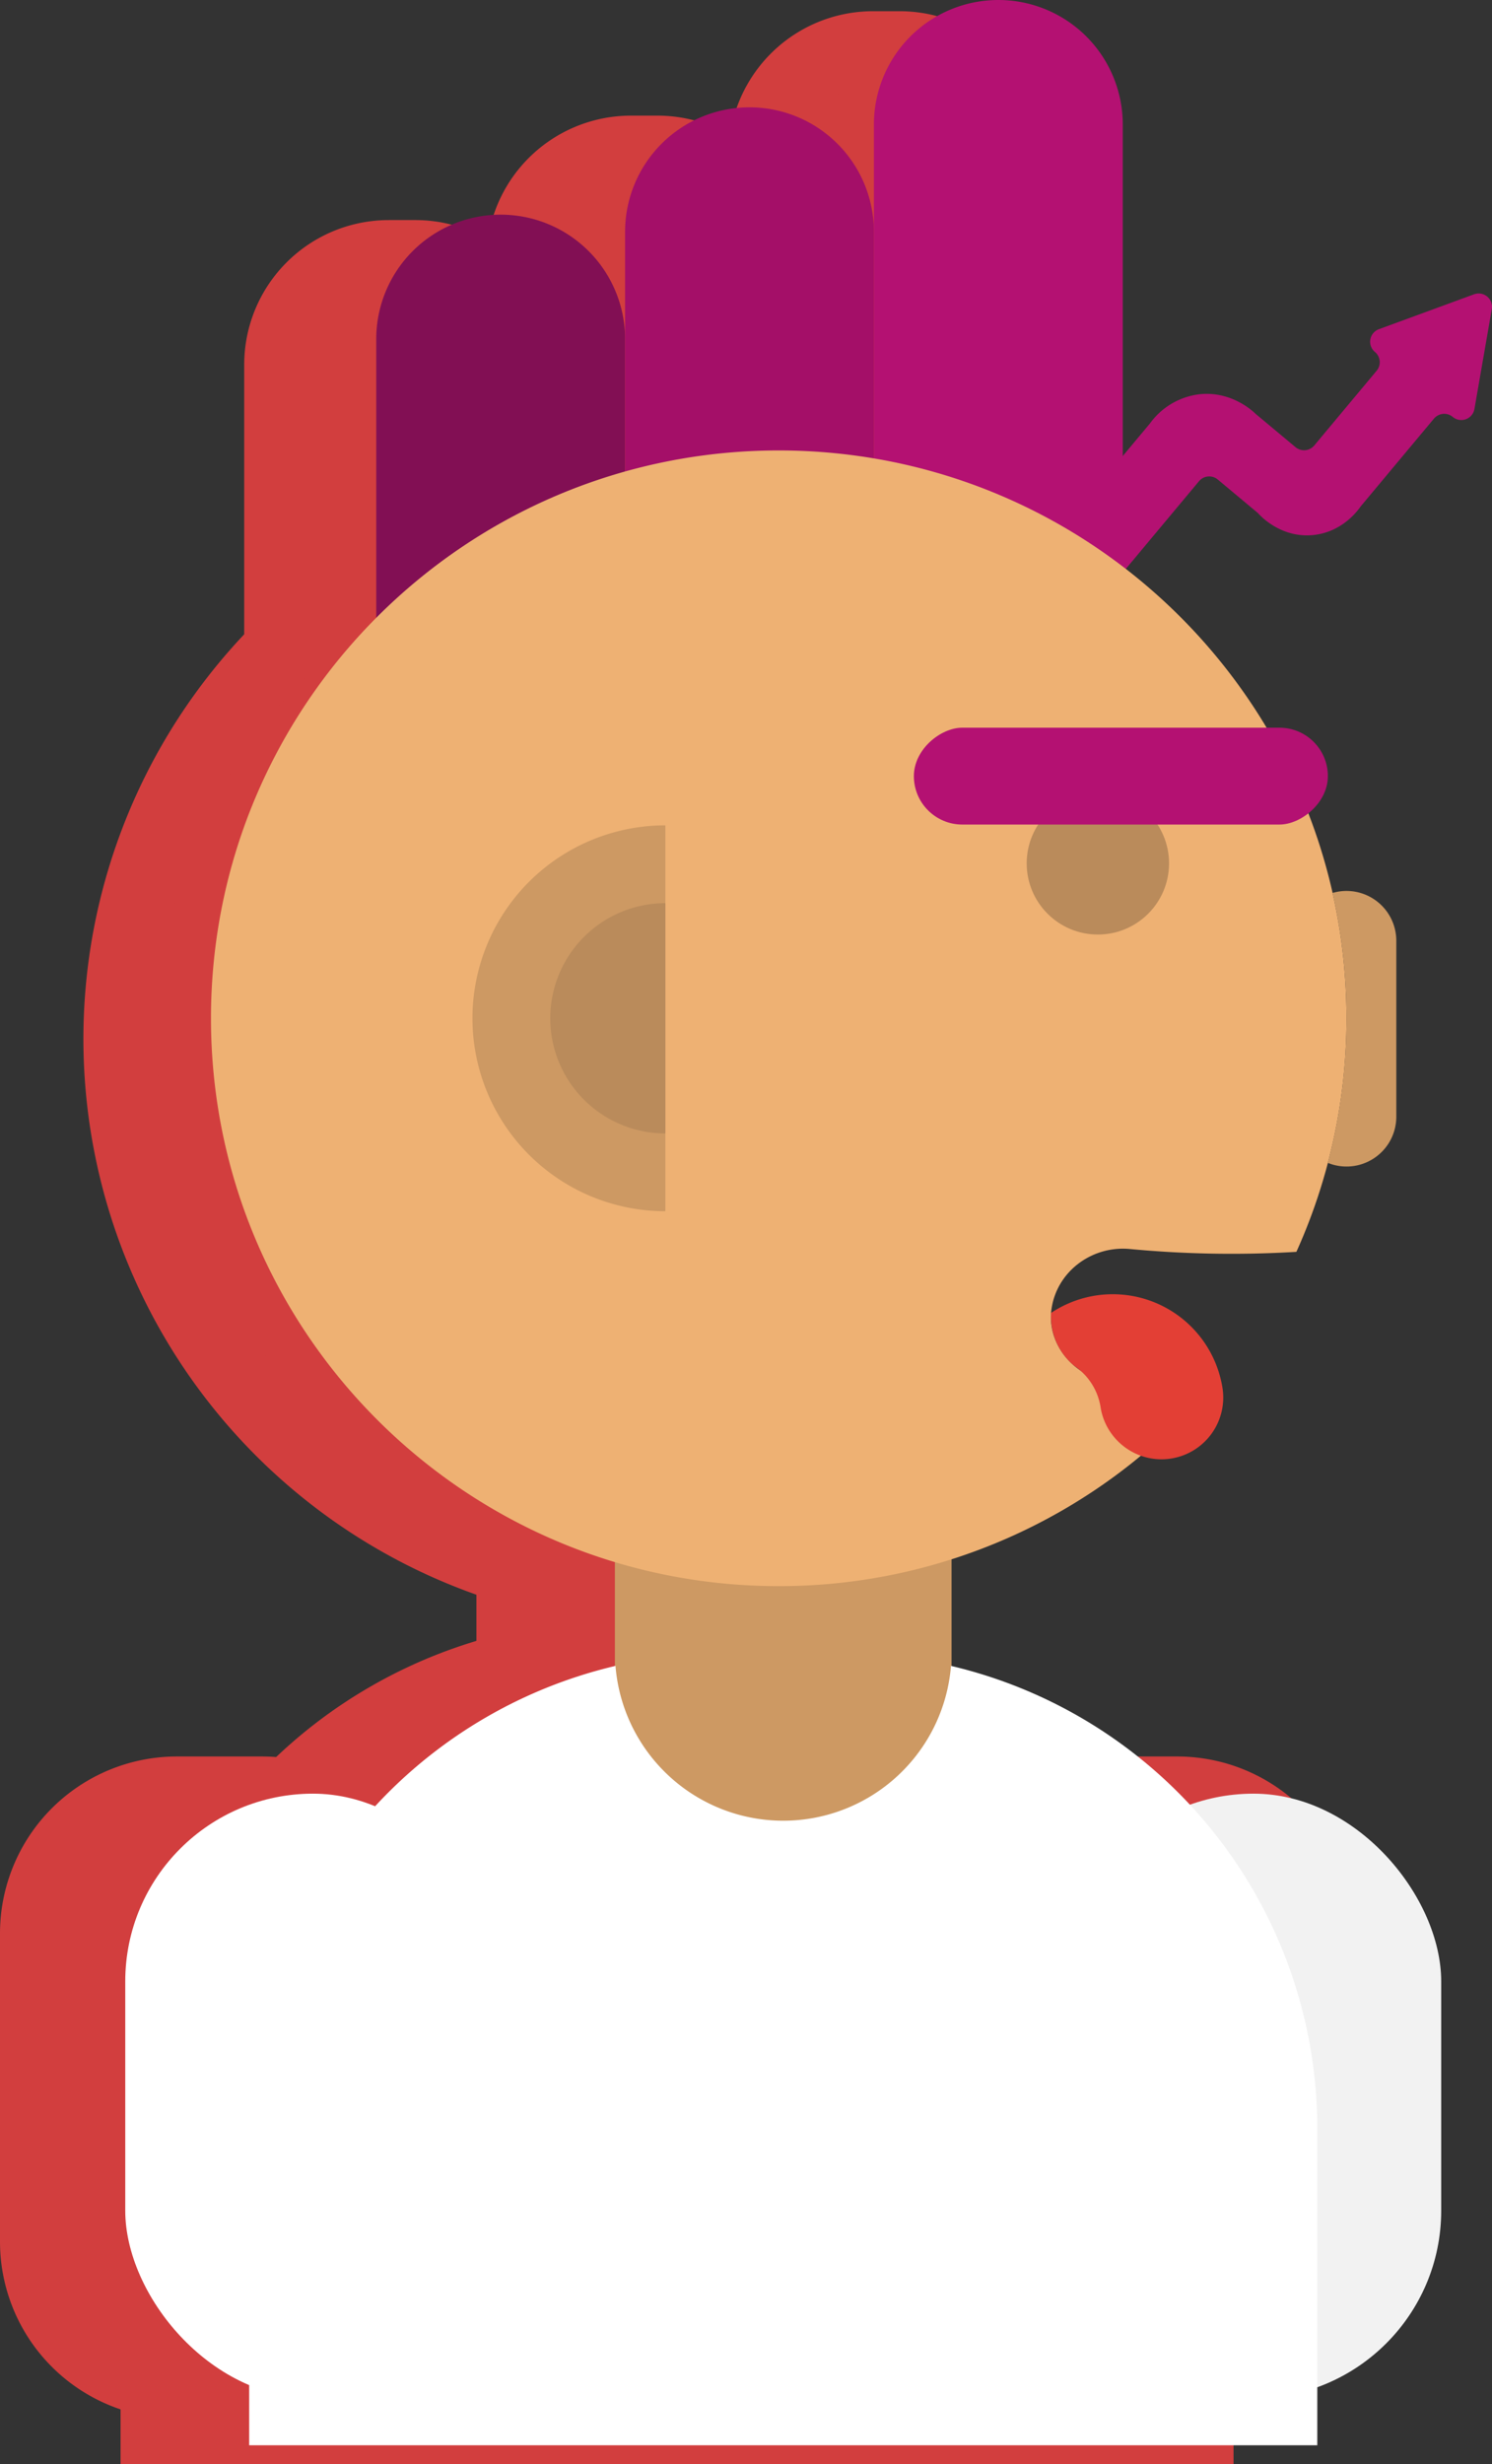<svg xmlns="http://www.w3.org/2000/svg" width="486.026" height="802.589" viewBox="0 0 486.026 802.589"><rect x="0" y="0" width="486.026" height="802.589" fill="#333333" stroke="none"/><defs><style>.a{fill:#d23e3e;stroke:#d23e3e;stroke-miterlimit:10;stroke-width:24px;}.b{fill:#cd9963;}.c{fill:#820f54;}.d{fill:#a40f68;}.e{fill:#b41172;}.f{fill:#eeb173;}.g{fill:#e33f35;}.h{fill:#ba8b5b;}.i{fill:#f2f2f2;}.j{fill:#fff;}</style></defs><g transform="translate(-140.366 -112.574)"><path class="a" d="M523.86,703.168H496.105a45.809,45.809,0,0,0-8.814.859A150.379,150.379,0,0,0,414.28,662.72V628.9a179.431,179.431,0,0,0,55.436-29.227c-20.011-8.834-33.382-24.834-33.382-43.1,0-27.827,31.013-50.385,69.269-50.385a92.086,92.086,0,0,1,26.079,3.7q1.18-3.888,2.193-7.847c-.105.413-.207.826-.315,1.238a15.776,15.776,0,0,0,21.688-14.642V432.873a15.765,15.765,0,0,0-20.2-15.155h0a178.651,178.651,0,0,0-7.528-24.826,15.318,15.318,0,0,0,6.039-12.2h0a15.347,15.347,0,0,0-15.347-15.347h-4.089a180.41,180.41,0,0,0-15.5-22.021c-37.742-10.667-64.459-37.094-64.459-68.006,0-21.806,13.3-41.376,34.378-54.76V169.834a35.107,35.107,0,0,0-35.107-35.107h-8.66a35.106,35.106,0,0,0-35.107,35.107v34.015a35.108,35.108,0,0,0-35.107-35.107H345.9a35.108,35.108,0,0,0-35.107,35.107v34.014a35.106,35.106,0,0,0-35.107-35.107h-8.66a35.107,35.107,0,0,0-35.107,35.107v92.664a179.985,179.985,0,0,0,75.644,299.255V662.72a150.376,150.376,0,0,0-73.011,41.307,45.815,45.815,0,0,0-8.814-.859H197.984a45.618,45.618,0,0,0-45.618,45.618V849.2a45.62,45.62,0,0,0,39.275,45.17v15.3H530.2v-15.3a45.62,45.62,0,0,0,39.275-45.17V748.786A45.618,45.618,0,0,0,523.86,703.168Z" transform="translate(0 -6.503)"/><g transform="translate(181.169 112.574)"><rect class="b" width="109.672" height="274.246" transform="translate(159.5 475.361)"/><path class="c" d="M40.53,0h0A40.53,40.53,0,0,1,81.06,40.53V155.5a0,0,0,0,1,0,0H0a0,0,0,0,1,0,0V40.53A40.53,40.53,0,0,1,40.53,0Z" transform="translate(81.76 69.915)"/><path class="d" d="M40.53,0h0A40.53,40.53,0,0,1,81.06,40.53V190.453a0,0,0,0,1,0,0H0a0,0,0,0,1,0,0V40.53A40.53,40.53,0,0,1,40.53,0Z" transform="translate(162.82 34.958)"/><path class="e" d="M40.53,0h0A40.53,40.53,0,0,1,81.06,40.53V237.012a0,0,0,0,1,0,0H0a0,0,0,0,1,0,0V40.53A40.53,40.53,0,0,1,40.53,0Z" transform="translate(243.88)"/><path class="e" d="M759.832,248.145l-31,11.369a4.346,4.346,0,0,0-1.289,7.416h0a4.345,4.345,0,0,1,.551,6.121L707.786,297.38a4.346,4.346,0,0,1-6.121.551L688.6,287.025l.006-.008c-.93-.9-7.952-7.481-18.366-6.3a23.348,23.348,0,0,0-15.908,9.386l.008.006-26.493,31.731a4.346,4.346,0,0,0,.551,6.121l12,10.018a4.346,4.346,0,0,0,6.121-.551l23.708-28.4a4.345,4.345,0,0,1,6.121-.55l13.063,10.907h0c.673.771,7.307,8.106,17.745,7.2,9.819-.853,15.024-8.307,15.683-9.285l23.93-28.662a4.438,4.438,0,0,1,2.947-1.544,4.332,4.332,0,0,1,3.175.993h0a4.346,4.346,0,0,0,7.067-2.592l5.653-32.528A4.346,4.346,0,0,0,759.832,248.145Z" transform="translate(-320.455 -152.293)"/><path class="f" d="M527.8,624.151c-13.813-1.3-23.281-12.885-21.238-24.852,2.042-11.993,13.37-20.08,25.381-18.962a352.206,352.206,0,0,0,54.3.929A184.284,184.284,0,0,0,602.562,505.2c0-102.144-82.8-184.947-184.947-184.947S232.668,403.058,232.668,505.2s82.8,184.946,184.947,184.946A184.522,184.522,0,0,0,557.8,625.837Q542.781,625.56,527.8,624.151Z" transform="translate(-204.743 -173.541)"/><path class="b" d="M416.084,493.1a62.84,62.84,0,0,0,0,125.681Z" transform="translate(-240.139 -224.282)"/><path class="g" d="M659.164,762.779a19.953,19.953,0,0,1-9.911-.918,20.186,20.186,0,0,1-8.929-6.372,19.945,19.945,0,0,1-4.161-9.417,19.986,19.986,0,0,0-6.754-12.087,17.611,17.611,0,0,0-1.745-1.342,20.746,20.746,0,0,1-7.615-17.3,36.2,36.2,0,0,1,55.823,24.429A20.106,20.106,0,0,1,659.164,762.779Z" transform="translate(-318.446 -287.737)"/><path class="b" d="M753.752,523.34a16.2,16.2,0,0,0-4.53.654,186.122,186.122,0,0,1-1.529,87.922,16.213,16.213,0,0,0,22.288-15.047v-57.3A16.229,16.229,0,0,0,753.752,523.34Z" transform="translate(-355.933 -233.159)"/><circle class="h" cx="23.186" cy="23.186" r="23.186" transform="translate(293.645 258.012)"/><rect class="e" width="31.544" height="134.863" rx="15.772" transform="translate(391.759 237.012) rotate(90)"/><path class="h" d="M426.615,528.976a37.5,37.5,0,0,0,0,75Z" transform="translate(-250.67 -234.813)"/><rect class="i" width="122.29" height="196.962" rx="61.145" transform="translate(306.383 584.196)"/><path class="j" d="M478.893,880.623a54.821,54.821,0,0,1-109.289,0A154.812,154.812,0,0,0,250.275,1031.3v103.161H598.22V1031.3A154.812,154.812,0,0,0,478.893,880.623Z" transform="translate(-209.911 -338.042)"/><rect class="j" width="122.29" height="196.962" rx="61.145" transform="translate(0 584.196)"/></g></g></svg>